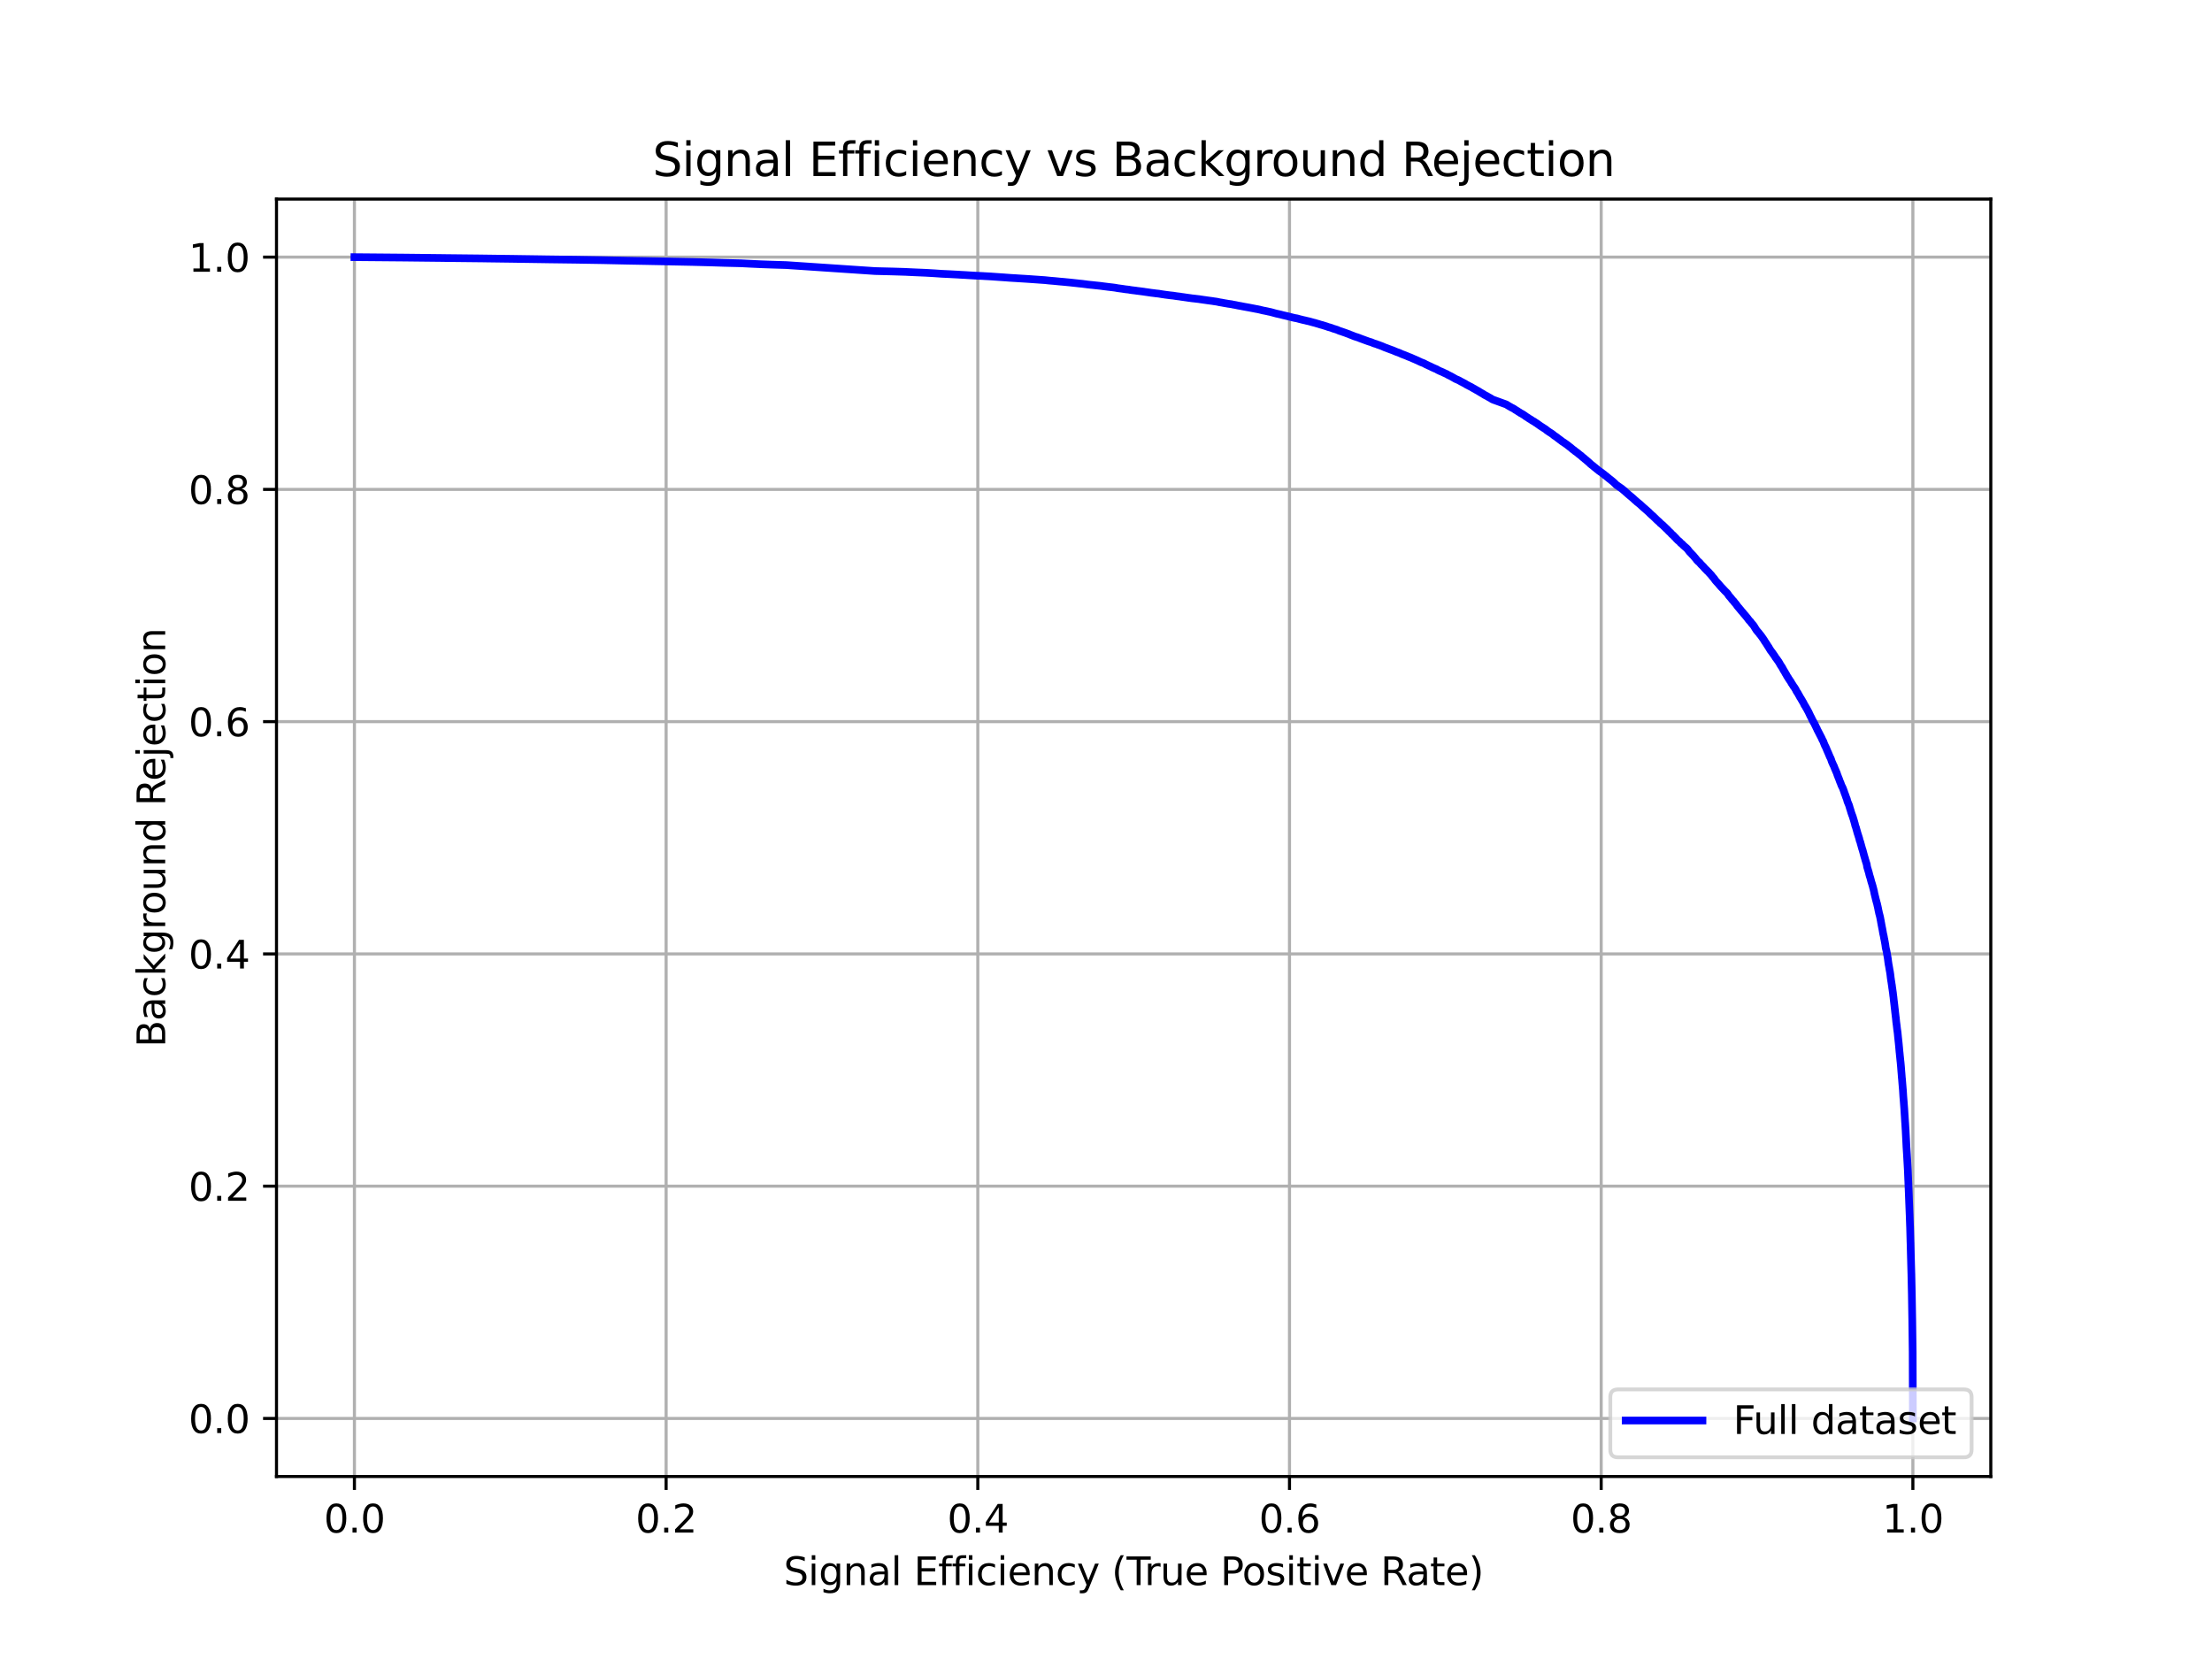 <?xml version="1.0" encoding="utf-8" standalone="no"?>
<!DOCTYPE svg PUBLIC "-//W3C//DTD SVG 1.1//EN"
  "http://www.w3.org/Graphics/SVG/1.1/DTD/svg11.dtd">
<svg xmlns:xlink="http://www.w3.org/1999/xlink" width="576pt" height="432pt" viewBox="0 0 576 432" xmlns="http://www.w3.org/2000/svg" version="1.1">
 <defs>
  <style type="text/css">*{stroke-linejoin: round; stroke-linecap: butt}</style>
 </defs>
 <g id="figure_1">
  <g id="patch_1">
   <path d="M 0 432 
L 576 432 
L 576 0 
L 0 0 
z
" style="fill: #ffffff"/>
  </g>
  <g id="axes_1">
   <g id="patch_2">
    <path d="M 72 384.48 
L 518.4 384.48 
L 518.4 51.84 
L 72 51.84 
z
" style="fill: #ffffff"/>
   </g>
   <g id="matplotlib.axis_1">
    <g id="xtick_1">
     <g id="line2d_1">
      <path d="M 92.291 384.48 
L 92.291 51.84 
" clip-path="url(#p69e9d2a983)" style="fill: none; stroke: #b0b0b0; stroke-width: 0.8; stroke-linecap: square"/>
     </g>
     <g id="line2d_2">
      <defs>
       <path id="mba3d7a920f" d="M 0 0 
L 0 3.5 
" style="stroke: #000000; stroke-width: 0.8"/>
      </defs>
      <g>
       <use xlink:href="#mba3d7a920f" x="92.291" y="384.48" style="stroke: #000000; stroke-width: 0.8"/>
      </g>
     </g>
     <g id="text_1">
      <!-- 0.0 -->
      <g transform="translate(84.339 399.078) scale(0.1 -0.1)">
       <defs>
        <path id="DejaVuSans-30" d="M 2034 4250 
Q 1547 4250 1301 3770 
Q 1056 3291 1056 2328 
Q 1056 1369 1301 889 
Q 1547 409 2034 409 
Q 2525 409 2770 889 
Q 3016 1369 3016 2328 
Q 3016 3291 2770 3770 
Q 2525 4250 2034 4250 
z
M 2034 4750 
Q 2819 4750 3233 4129 
Q 3647 3509 3647 2328 
Q 3647 1150 3233 529 
Q 2819 -91 2034 -91 
Q 1250 -91 836 529 
Q 422 1150 422 2328 
Q 422 3509 836 4129 
Q 1250 4750 2034 4750 
z
" transform="scale(0.016)"/>
        <path id="DejaVuSans-2e" d="M 684 794 
L 1344 794 
L 1344 0 
L 684 0 
L 684 794 
z
" transform="scale(0.016)"/>
       </defs>
       <use xlink:href="#DejaVuSans-30"/>
       <use xlink:href="#DejaVuSans-2e" x="63.623"/>
       <use xlink:href="#DejaVuSans-30" x="95.41"/>
      </g>
     </g>
    </g>
    <g id="xtick_2">
     <g id="line2d_3">
      <path d="M 173.455 384.48 
L 173.455 51.84 
" clip-path="url(#p69e9d2a983)" style="fill: none; stroke: #b0b0b0; stroke-width: 0.8; stroke-linecap: square"/>
     </g>
     <g id="line2d_4">
      <g>
       <use xlink:href="#mba3d7a920f" x="173.455" y="384.48" style="stroke: #000000; stroke-width: 0.8"/>
      </g>
     </g>
     <g id="text_2">
      <!-- 0.2 -->
      <g transform="translate(165.503 399.078) scale(0.1 -0.1)">
       <defs>
        <path id="DejaVuSans-32" d="M 1228 531 
L 3431 531 
L 3431 0 
L 469 0 
L 469 531 
Q 828 903 1448 1529 
Q 2069 2156 2228 2338 
Q 2531 2678 2651 2914 
Q 2772 3150 2772 3378 
Q 2772 3750 2511 3984 
Q 2250 4219 1831 4219 
Q 1534 4219 1204 4116 
Q 875 4013 500 3803 
L 500 4441 
Q 881 4594 1212 4672 
Q 1544 4750 1819 4750 
Q 2544 4750 2975 4387 
Q 3406 4025 3406 3419 
Q 3406 3131 3298 2873 
Q 3191 2616 2906 2266 
Q 2828 2175 2409 1742 
Q 1991 1309 1228 531 
z
" transform="scale(0.016)"/>
       </defs>
       <use xlink:href="#DejaVuSans-30"/>
       <use xlink:href="#DejaVuSans-2e" x="63.623"/>
       <use xlink:href="#DejaVuSans-32" x="95.41"/>
      </g>
     </g>
    </g>
    <g id="xtick_3">
     <g id="line2d_5">
      <path d="M 254.618 384.48 
L 254.618 51.84 
" clip-path="url(#p69e9d2a983)" style="fill: none; stroke: #b0b0b0; stroke-width: 0.8; stroke-linecap: square"/>
     </g>
     <g id="line2d_6">
      <g>
       <use xlink:href="#mba3d7a920f" x="254.618" y="384.48" style="stroke: #000000; stroke-width: 0.8"/>
      </g>
     </g>
     <g id="text_3">
      <!-- 0.4 -->
      <g transform="translate(246.667 399.078) scale(0.1 -0.1)">
       <defs>
        <path id="DejaVuSans-34" d="M 2419 4116 
L 825 1625 
L 2419 1625 
L 2419 4116 
z
M 2253 4666 
L 3047 4666 
L 3047 1625 
L 3713 1625 
L 3713 1100 
L 3047 1100 
L 3047 0 
L 2419 0 
L 2419 1100 
L 313 1100 
L 313 1709 
L 2253 4666 
z
" transform="scale(0.016)"/>
       </defs>
       <use xlink:href="#DejaVuSans-30"/>
       <use xlink:href="#DejaVuSans-2e" x="63.623"/>
       <use xlink:href="#DejaVuSans-34" x="95.41"/>
      </g>
     </g>
    </g>
    <g id="xtick_4">
     <g id="line2d_7">
      <path d="M 335.782 384.48 
L 335.782 51.84 
" clip-path="url(#p69e9d2a983)" style="fill: none; stroke: #b0b0b0; stroke-width: 0.8; stroke-linecap: square"/>
     </g>
     <g id="line2d_8">
      <g>
       <use xlink:href="#mba3d7a920f" x="335.782" y="384.48" style="stroke: #000000; stroke-width: 0.8"/>
      </g>
     </g>
     <g id="text_4">
      <!-- 0.6 -->
      <g transform="translate(327.83 399.078) scale(0.1 -0.1)">
       <defs>
        <path id="DejaVuSans-36" d="M 2113 2584 
Q 1688 2584 1439 2293 
Q 1191 2003 1191 1497 
Q 1191 994 1439 701 
Q 1688 409 2113 409 
Q 2538 409 2786 701 
Q 3034 994 3034 1497 
Q 3034 2003 2786 2293 
Q 2538 2584 2113 2584 
z
M 3366 4563 
L 3366 3988 
Q 3128 4100 2886 4159 
Q 2644 4219 2406 4219 
Q 1781 4219 1451 3797 
Q 1122 3375 1075 2522 
Q 1259 2794 1537 2939 
Q 1816 3084 2150 3084 
Q 2853 3084 3261 2657 
Q 3669 2231 3669 1497 
Q 3669 778 3244 343 
Q 2819 -91 2113 -91 
Q 1303 -91 875 529 
Q 447 1150 447 2328 
Q 447 3434 972 4092 
Q 1497 4750 2381 4750 
Q 2619 4750 2861 4703 
Q 3103 4656 3366 4563 
z
" transform="scale(0.016)"/>
       </defs>
       <use xlink:href="#DejaVuSans-30"/>
       <use xlink:href="#DejaVuSans-2e" x="63.623"/>
       <use xlink:href="#DejaVuSans-36" x="95.41"/>
      </g>
     </g>
    </g>
    <g id="xtick_5">
     <g id="line2d_9">
      <path d="M 416.945 384.48 
L 416.945 51.84 
" clip-path="url(#p69e9d2a983)" style="fill: none; stroke: #b0b0b0; stroke-width: 0.8; stroke-linecap: square"/>
     </g>
     <g id="line2d_10">
      <g>
       <use xlink:href="#mba3d7a920f" x="416.945" y="384.48" style="stroke: #000000; stroke-width: 0.8"/>
      </g>
     </g>
     <g id="text_5">
      <!-- 0.8 -->
      <g transform="translate(408.994 399.078) scale(0.1 -0.1)">
       <defs>
        <path id="DejaVuSans-38" d="M 2034 2216 
Q 1584 2216 1326 1975 
Q 1069 1734 1069 1313 
Q 1069 891 1326 650 
Q 1584 409 2034 409 
Q 2484 409 2743 651 
Q 3003 894 3003 1313 
Q 3003 1734 2745 1975 
Q 2488 2216 2034 2216 
z
M 1403 2484 
Q 997 2584 770 2862 
Q 544 3141 544 3541 
Q 544 4100 942 4425 
Q 1341 4750 2034 4750 
Q 2731 4750 3128 4425 
Q 3525 4100 3525 3541 
Q 3525 3141 3298 2862 
Q 3072 2584 2669 2484 
Q 3125 2378 3379 2068 
Q 3634 1759 3634 1313 
Q 3634 634 3220 271 
Q 2806 -91 2034 -91 
Q 1263 -91 848 271 
Q 434 634 434 1313 
Q 434 1759 690 2068 
Q 947 2378 1403 2484 
z
M 1172 3481 
Q 1172 3119 1398 2916 
Q 1625 2713 2034 2713 
Q 2441 2713 2670 2916 
Q 2900 3119 2900 3481 
Q 2900 3844 2670 4047 
Q 2441 4250 2034 4250 
Q 1625 4250 1398 4047 
Q 1172 3844 1172 3481 
z
" transform="scale(0.016)"/>
       </defs>
       <use xlink:href="#DejaVuSans-30"/>
       <use xlink:href="#DejaVuSans-2e" x="63.623"/>
       <use xlink:href="#DejaVuSans-38" x="95.41"/>
      </g>
     </g>
    </g>
    <g id="xtick_6">
     <g id="line2d_11">
      <path d="M 498.109 384.48 
L 498.109 51.84 
" clip-path="url(#p69e9d2a983)" style="fill: none; stroke: #b0b0b0; stroke-width: 0.8; stroke-linecap: square"/>
     </g>
     <g id="line2d_12">
      <g>
       <use xlink:href="#mba3d7a920f" x="498.109" y="384.48" style="stroke: #000000; stroke-width: 0.8"/>
      </g>
     </g>
     <g id="text_6">
      <!-- 1.0 -->
      <g transform="translate(490.158 399.078) scale(0.1 -0.1)">
       <defs>
        <path id="DejaVuSans-31" d="M 794 531 
L 1825 531 
L 1825 4091 
L 703 3866 
L 703 4441 
L 1819 4666 
L 2450 4666 
L 2450 531 
L 3481 531 
L 3481 0 
L 794 0 
L 794 531 
z
" transform="scale(0.016)"/>
       </defs>
       <use xlink:href="#DejaVuSans-31"/>
       <use xlink:href="#DejaVuSans-2e" x="63.623"/>
       <use xlink:href="#DejaVuSans-30" x="95.41"/>
      </g>
     </g>
    </g>
    <g id="text_7">
     <!-- Signal Efficiency (True Positive Rate) -->
     <g transform="translate(204.07 412.757) scale(0.1 -0.1)">
      <defs>
       <path id="DejaVuSans-53" d="M 3425 4513 
L 3425 3897 
Q 3066 4069 2747 4153 
Q 2428 4238 2131 4238 
Q 1616 4238 1336 4038 
Q 1056 3838 1056 3469 
Q 1056 3159 1242 3001 
Q 1428 2844 1947 2747 
L 2328 2669 
Q 3034 2534 3370 2195 
Q 3706 1856 3706 1288 
Q 3706 609 3251 259 
Q 2797 -91 1919 -91 
Q 1588 -91 1214 -16 
Q 841 59 441 206 
L 441 856 
Q 825 641 1194 531 
Q 1563 422 1919 422 
Q 2459 422 2753 634 
Q 3047 847 3047 1241 
Q 3047 1584 2836 1778 
Q 2625 1972 2144 2069 
L 1759 2144 
Q 1053 2284 737 2584 
Q 422 2884 422 3419 
Q 422 4038 858 4394 
Q 1294 4750 2059 4750 
Q 2388 4750 2728 4690 
Q 3069 4631 3425 4513 
z
" transform="scale(0.016)"/>
       <path id="DejaVuSans-69" d="M 603 3500 
L 1178 3500 
L 1178 0 
L 603 0 
L 603 3500 
z
M 603 4863 
L 1178 4863 
L 1178 4134 
L 603 4134 
L 603 4863 
z
" transform="scale(0.016)"/>
       <path id="DejaVuSans-67" d="M 2906 1791 
Q 2906 2416 2648 2759 
Q 2391 3103 1925 3103 
Q 1463 3103 1205 2759 
Q 947 2416 947 1791 
Q 947 1169 1205 825 
Q 1463 481 1925 481 
Q 2391 481 2648 825 
Q 2906 1169 2906 1791 
z
M 3481 434 
Q 3481 -459 3084 -895 
Q 2688 -1331 1869 -1331 
Q 1566 -1331 1297 -1286 
Q 1028 -1241 775 -1147 
L 775 -588 
Q 1028 -725 1275 -790 
Q 1522 -856 1778 -856 
Q 2344 -856 2625 -561 
Q 2906 -266 2906 331 
L 2906 616 
Q 2728 306 2450 153 
Q 2172 0 1784 0 
Q 1141 0 747 490 
Q 353 981 353 1791 
Q 353 2603 747 3093 
Q 1141 3584 1784 3584 
Q 2172 3584 2450 3431 
Q 2728 3278 2906 2969 
L 2906 3500 
L 3481 3500 
L 3481 434 
z
" transform="scale(0.016)"/>
       <path id="DejaVuSans-6e" d="M 3513 2113 
L 3513 0 
L 2938 0 
L 2938 2094 
Q 2938 2591 2744 2837 
Q 2550 3084 2163 3084 
Q 1697 3084 1428 2787 
Q 1159 2491 1159 1978 
L 1159 0 
L 581 0 
L 581 3500 
L 1159 3500 
L 1159 2956 
Q 1366 3272 1645 3428 
Q 1925 3584 2291 3584 
Q 2894 3584 3203 3211 
Q 3513 2838 3513 2113 
z
" transform="scale(0.016)"/>
       <path id="DejaVuSans-61" d="M 2194 1759 
Q 1497 1759 1228 1600 
Q 959 1441 959 1056 
Q 959 750 1161 570 
Q 1363 391 1709 391 
Q 2188 391 2477 730 
Q 2766 1069 2766 1631 
L 2766 1759 
L 2194 1759 
z
M 3341 1997 
L 3341 0 
L 2766 0 
L 2766 531 
Q 2569 213 2275 61 
Q 1981 -91 1556 -91 
Q 1019 -91 701 211 
Q 384 513 384 1019 
Q 384 1609 779 1909 
Q 1175 2209 1959 2209 
L 2766 2209 
L 2766 2266 
Q 2766 2663 2505 2880 
Q 2244 3097 1772 3097 
Q 1472 3097 1187 3025 
Q 903 2953 641 2809 
L 641 3341 
Q 956 3463 1253 3523 
Q 1550 3584 1831 3584 
Q 2591 3584 2966 3190 
Q 3341 2797 3341 1997 
z
" transform="scale(0.016)"/>
       <path id="DejaVuSans-6c" d="M 603 4863 
L 1178 4863 
L 1178 0 
L 603 0 
L 603 4863 
z
" transform="scale(0.016)"/>
       <path id="DejaVuSans-20" transform="scale(0.016)"/>
       <path id="DejaVuSans-45" d="M 628 4666 
L 3578 4666 
L 3578 4134 
L 1259 4134 
L 1259 2753 
L 3481 2753 
L 3481 2222 
L 1259 2222 
L 1259 531 
L 3634 531 
L 3634 0 
L 628 0 
L 628 4666 
z
" transform="scale(0.016)"/>
       <path id="DejaVuSans-66" d="M 2375 4863 
L 2375 4384 
L 1825 4384 
Q 1516 4384 1395 4259 
Q 1275 4134 1275 3809 
L 1275 3500 
L 2222 3500 
L 2222 3053 
L 1275 3053 
L 1275 0 
L 697 0 
L 697 3053 
L 147 3053 
L 147 3500 
L 697 3500 
L 697 3744 
Q 697 4328 969 4595 
Q 1241 4863 1831 4863 
L 2375 4863 
z
" transform="scale(0.016)"/>
       <path id="DejaVuSans-63" d="M 3122 3366 
L 3122 2828 
Q 2878 2963 2633 3030 
Q 2388 3097 2138 3097 
Q 1578 3097 1268 2742 
Q 959 2388 959 1747 
Q 959 1106 1268 751 
Q 1578 397 2138 397 
Q 2388 397 2633 464 
Q 2878 531 3122 666 
L 3122 134 
Q 2881 22 2623 -34 
Q 2366 -91 2075 -91 
Q 1284 -91 818 406 
Q 353 903 353 1747 
Q 353 2603 823 3093 
Q 1294 3584 2113 3584 
Q 2378 3584 2631 3529 
Q 2884 3475 3122 3366 
z
" transform="scale(0.016)"/>
       <path id="DejaVuSans-65" d="M 3597 1894 
L 3597 1613 
L 953 1613 
Q 991 1019 1311 708 
Q 1631 397 2203 397 
Q 2534 397 2845 478 
Q 3156 559 3463 722 
L 3463 178 
Q 3153 47 2828 -22 
Q 2503 -91 2169 -91 
Q 1331 -91 842 396 
Q 353 884 353 1716 
Q 353 2575 817 3079 
Q 1281 3584 2069 3584 
Q 2775 3584 3186 3129 
Q 3597 2675 3597 1894 
z
M 3022 2063 
Q 3016 2534 2758 2815 
Q 2500 3097 2075 3097 
Q 1594 3097 1305 2825 
Q 1016 2553 972 2059 
L 3022 2063 
z
" transform="scale(0.016)"/>
       <path id="DejaVuSans-79" d="M 2059 -325 
Q 1816 -950 1584 -1140 
Q 1353 -1331 966 -1331 
L 506 -1331 
L 506 -850 
L 844 -850 
Q 1081 -850 1212 -737 
Q 1344 -625 1503 -206 
L 1606 56 
L 191 3500 
L 800 3500 
L 1894 763 
L 2988 3500 
L 3597 3500 
L 2059 -325 
z
" transform="scale(0.016)"/>
       <path id="DejaVuSans-28" d="M 1984 4856 
Q 1566 4138 1362 3434 
Q 1159 2731 1159 2009 
Q 1159 1288 1364 580 
Q 1569 -128 1984 -844 
L 1484 -844 
Q 1016 -109 783 600 
Q 550 1309 550 2009 
Q 550 2706 781 3412 
Q 1013 4119 1484 4856 
L 1984 4856 
z
" transform="scale(0.016)"/>
       <path id="DejaVuSans-54" d="M -19 4666 
L 3928 4666 
L 3928 4134 
L 2272 4134 
L 2272 0 
L 1638 0 
L 1638 4134 
L -19 4134 
L -19 4666 
z
" transform="scale(0.016)"/>
       <path id="DejaVuSans-72" d="M 2631 2963 
Q 2534 3019 2420 3045 
Q 2306 3072 2169 3072 
Q 1681 3072 1420 2755 
Q 1159 2438 1159 1844 
L 1159 0 
L 581 0 
L 581 3500 
L 1159 3500 
L 1159 2956 
Q 1341 3275 1631 3429 
Q 1922 3584 2338 3584 
Q 2397 3584 2469 3576 
Q 2541 3569 2628 3553 
L 2631 2963 
z
" transform="scale(0.016)"/>
       <path id="DejaVuSans-75" d="M 544 1381 
L 544 3500 
L 1119 3500 
L 1119 1403 
Q 1119 906 1312 657 
Q 1506 409 1894 409 
Q 2359 409 2629 706 
Q 2900 1003 2900 1516 
L 2900 3500 
L 3475 3500 
L 3475 0 
L 2900 0 
L 2900 538 
Q 2691 219 2414 64 
Q 2138 -91 1772 -91 
Q 1169 -91 856 284 
Q 544 659 544 1381 
z
M 1991 3584 
L 1991 3584 
z
" transform="scale(0.016)"/>
       <path id="DejaVuSans-50" d="M 1259 4147 
L 1259 2394 
L 2053 2394 
Q 2494 2394 2734 2622 
Q 2975 2850 2975 3272 
Q 2975 3691 2734 3919 
Q 2494 4147 2053 4147 
L 1259 4147 
z
M 628 4666 
L 2053 4666 
Q 2838 4666 3239 4311 
Q 3641 3956 3641 3272 
Q 3641 2581 3239 2228 
Q 2838 1875 2053 1875 
L 1259 1875 
L 1259 0 
L 628 0 
L 628 4666 
z
" transform="scale(0.016)"/>
       <path id="DejaVuSans-6f" d="M 1959 3097 
Q 1497 3097 1228 2736 
Q 959 2375 959 1747 
Q 959 1119 1226 758 
Q 1494 397 1959 397 
Q 2419 397 2687 759 
Q 2956 1122 2956 1747 
Q 2956 2369 2687 2733 
Q 2419 3097 1959 3097 
z
M 1959 3584 
Q 2709 3584 3137 3096 
Q 3566 2609 3566 1747 
Q 3566 888 3137 398 
Q 2709 -91 1959 -91 
Q 1206 -91 779 398 
Q 353 888 353 1747 
Q 353 2609 779 3096 
Q 1206 3584 1959 3584 
z
" transform="scale(0.016)"/>
       <path id="DejaVuSans-73" d="M 2834 3397 
L 2834 2853 
Q 2591 2978 2328 3040 
Q 2066 3103 1784 3103 
Q 1356 3103 1142 2972 
Q 928 2841 928 2578 
Q 928 2378 1081 2264 
Q 1234 2150 1697 2047 
L 1894 2003 
Q 2506 1872 2764 1633 
Q 3022 1394 3022 966 
Q 3022 478 2636 193 
Q 2250 -91 1575 -91 
Q 1294 -91 989 -36 
Q 684 19 347 128 
L 347 722 
Q 666 556 975 473 
Q 1284 391 1588 391 
Q 1994 391 2212 530 
Q 2431 669 2431 922 
Q 2431 1156 2273 1281 
Q 2116 1406 1581 1522 
L 1381 1569 
Q 847 1681 609 1914 
Q 372 2147 372 2553 
Q 372 3047 722 3315 
Q 1072 3584 1716 3584 
Q 2034 3584 2315 3537 
Q 2597 3491 2834 3397 
z
" transform="scale(0.016)"/>
       <path id="DejaVuSans-74" d="M 1172 4494 
L 1172 3500 
L 2356 3500 
L 2356 3053 
L 1172 3053 
L 1172 1153 
Q 1172 725 1289 603 
Q 1406 481 1766 481 
L 2356 481 
L 2356 0 
L 1766 0 
Q 1100 0 847 248 
Q 594 497 594 1153 
L 594 3053 
L 172 3053 
L 172 3500 
L 594 3500 
L 594 4494 
L 1172 4494 
z
" transform="scale(0.016)"/>
       <path id="DejaVuSans-76" d="M 191 3500 
L 800 3500 
L 1894 563 
L 2988 3500 
L 3597 3500 
L 2284 0 
L 1503 0 
L 191 3500 
z
" transform="scale(0.016)"/>
       <path id="DejaVuSans-52" d="M 2841 2188 
Q 3044 2119 3236 1894 
Q 3428 1669 3622 1275 
L 4263 0 
L 3584 0 
L 2988 1197 
Q 2756 1666 2539 1819 
Q 2322 1972 1947 1972 
L 1259 1972 
L 1259 0 
L 628 0 
L 628 4666 
L 2053 4666 
Q 2853 4666 3247 4331 
Q 3641 3997 3641 3322 
Q 3641 2881 3436 2590 
Q 3231 2300 2841 2188 
z
M 1259 4147 
L 1259 2491 
L 2053 2491 
Q 2509 2491 2742 2702 
Q 2975 2913 2975 3322 
Q 2975 3731 2742 3939 
Q 2509 4147 2053 4147 
L 1259 4147 
z
" transform="scale(0.016)"/>
       <path id="DejaVuSans-29" d="M 513 4856 
L 1013 4856 
Q 1481 4119 1714 3412 
Q 1947 2706 1947 2009 
Q 1947 1309 1714 600 
Q 1481 -109 1013 -844 
L 513 -844 
Q 928 -128 1133 580 
Q 1338 1288 1338 2009 
Q 1338 2731 1133 3434 
Q 928 4138 513 4856 
z
" transform="scale(0.016)"/>
      </defs>
      <use xlink:href="#DejaVuSans-53"/>
      <use xlink:href="#DejaVuSans-69" x="63.477"/>
      <use xlink:href="#DejaVuSans-67" x="91.26"/>
      <use xlink:href="#DejaVuSans-6e" x="154.736"/>
      <use xlink:href="#DejaVuSans-61" x="218.115"/>
      <use xlink:href="#DejaVuSans-6c" x="279.395"/>
      <use xlink:href="#DejaVuSans-20" x="307.178"/>
      <use xlink:href="#DejaVuSans-45" x="338.965"/>
      <use xlink:href="#DejaVuSans-66" x="402.148"/>
      <use xlink:href="#DejaVuSans-66" x="437.354"/>
      <use xlink:href="#DejaVuSans-69" x="472.559"/>
      <use xlink:href="#DejaVuSans-63" x="500.342"/>
      <use xlink:href="#DejaVuSans-69" x="555.322"/>
      <use xlink:href="#DejaVuSans-65" x="583.105"/>
      <use xlink:href="#DejaVuSans-6e" x="644.629"/>
      <use xlink:href="#DejaVuSans-63" x="708.008"/>
      <use xlink:href="#DejaVuSans-79" x="762.988"/>
      <use xlink:href="#DejaVuSans-20" x="822.168"/>
      <use xlink:href="#DejaVuSans-28" x="853.955"/>
      <use xlink:href="#DejaVuSans-54" x="892.969"/>
      <use xlink:href="#DejaVuSans-72" x="939.303"/>
      <use xlink:href="#DejaVuSans-75" x="980.416"/>
      <use xlink:href="#DejaVuSans-65" x="1043.795"/>
      <use xlink:href="#DejaVuSans-20" x="1105.318"/>
      <use xlink:href="#DejaVuSans-50" x="1137.105"/>
      <use xlink:href="#DejaVuSans-6f" x="1193.783"/>
      <use xlink:href="#DejaVuSans-73" x="1254.965"/>
      <use xlink:href="#DejaVuSans-69" x="1307.064"/>
      <use xlink:href="#DejaVuSans-74" x="1334.848"/>
      <use xlink:href="#DejaVuSans-69" x="1374.057"/>
      <use xlink:href="#DejaVuSans-76" x="1401.84"/>
      <use xlink:href="#DejaVuSans-65" x="1461.02"/>
      <use xlink:href="#DejaVuSans-20" x="1522.543"/>
      <use xlink:href="#DejaVuSans-52" x="1554.33"/>
      <use xlink:href="#DejaVuSans-61" x="1621.562"/>
      <use xlink:href="#DejaVuSans-74" x="1682.842"/>
      <use xlink:href="#DejaVuSans-65" x="1722.051"/>
      <use xlink:href="#DejaVuSans-29" x="1783.574"/>
     </g>
    </g>
   </g>
   <g id="matplotlib.axis_2">
    <g id="ytick_1">
     <g id="line2d_13">
      <path d="M 72 369.36 
L 518.4 369.36 
" clip-path="url(#p69e9d2a983)" style="fill: none; stroke: #b0b0b0; stroke-width: 0.8; stroke-linecap: square"/>
     </g>
     <g id="line2d_14">
      <defs>
       <path id="ma9800aa5fc" d="M 0 0 
L -3.5 0 
" style="stroke: #000000; stroke-width: 0.8"/>
      </defs>
      <g>
       <use xlink:href="#ma9800aa5fc" x="72" y="369.36" style="stroke: #000000; stroke-width: 0.8"/>
      </g>
     </g>
     <g id="text_8">
      <!-- 0.0 -->
      <g transform="translate(49.097 373.159) scale(0.1 -0.1)">
       <use xlink:href="#DejaVuSans-30"/>
       <use xlink:href="#DejaVuSans-2e" x="63.623"/>
       <use xlink:href="#DejaVuSans-30" x="95.41"/>
      </g>
     </g>
    </g>
    <g id="ytick_2">
     <g id="line2d_15">
      <path d="M 72 308.88 
L 518.4 308.88 
" clip-path="url(#p69e9d2a983)" style="fill: none; stroke: #b0b0b0; stroke-width: 0.8; stroke-linecap: square"/>
     </g>
     <g id="line2d_16">
      <g>
       <use xlink:href="#ma9800aa5fc" x="72" y="308.88" style="stroke: #000000; stroke-width: 0.8"/>
      </g>
     </g>
     <g id="text_9">
      <!-- 0.2 -->
      <g transform="translate(49.097 312.679) scale(0.1 -0.1)">
       <use xlink:href="#DejaVuSans-30"/>
       <use xlink:href="#DejaVuSans-2e" x="63.623"/>
       <use xlink:href="#DejaVuSans-32" x="95.41"/>
      </g>
     </g>
    </g>
    <g id="ytick_3">
     <g id="line2d_17">
      <path d="M 72 248.4 
L 518.4 248.4 
" clip-path="url(#p69e9d2a983)" style="fill: none; stroke: #b0b0b0; stroke-width: 0.8; stroke-linecap: square"/>
     </g>
     <g id="line2d_18">
      <g>
       <use xlink:href="#ma9800aa5fc" x="72" y="248.4" style="stroke: #000000; stroke-width: 0.8"/>
      </g>
     </g>
     <g id="text_10">
      <!-- 0.4 -->
      <g transform="translate(49.097 252.199) scale(0.1 -0.1)">
       <use xlink:href="#DejaVuSans-30"/>
       <use xlink:href="#DejaVuSans-2e" x="63.623"/>
       <use xlink:href="#DejaVuSans-34" x="95.41"/>
      </g>
     </g>
    </g>
    <g id="ytick_4">
     <g id="line2d_19">
      <path d="M 72 187.92 
L 518.4 187.92 
" clip-path="url(#p69e9d2a983)" style="fill: none; stroke: #b0b0b0; stroke-width: 0.8; stroke-linecap: square"/>
     </g>
     <g id="line2d_20">
      <g>
       <use xlink:href="#ma9800aa5fc" x="72" y="187.92" style="stroke: #000000; stroke-width: 0.8"/>
      </g>
     </g>
     <g id="text_11">
      <!-- 0.6 -->
      <g transform="translate(49.097 191.719) scale(0.1 -0.1)">
       <use xlink:href="#DejaVuSans-30"/>
       <use xlink:href="#DejaVuSans-2e" x="63.623"/>
       <use xlink:href="#DejaVuSans-36" x="95.41"/>
      </g>
     </g>
    </g>
    <g id="ytick_5">
     <g id="line2d_21">
      <path d="M 72 127.44 
L 518.4 127.44 
" clip-path="url(#p69e9d2a983)" style="fill: none; stroke: #b0b0b0; stroke-width: 0.8; stroke-linecap: square"/>
     </g>
     <g id="line2d_22">
      <g>
       <use xlink:href="#ma9800aa5fc" x="72" y="127.44" style="stroke: #000000; stroke-width: 0.8"/>
      </g>
     </g>
     <g id="text_12">
      <!-- 0.8 -->
      <g transform="translate(49.097 131.239) scale(0.1 -0.1)">
       <use xlink:href="#DejaVuSans-30"/>
       <use xlink:href="#DejaVuSans-2e" x="63.623"/>
       <use xlink:href="#DejaVuSans-38" x="95.41"/>
      </g>
     </g>
    </g>
    <g id="ytick_6">
     <g id="line2d_23">
      <path d="M 72 66.96 
L 518.4 66.96 
" clip-path="url(#p69e9d2a983)" style="fill: none; stroke: #b0b0b0; stroke-width: 0.8; stroke-linecap: square"/>
     </g>
     <g id="line2d_24">
      <g>
       <use xlink:href="#ma9800aa5fc" x="72" y="66.96" style="stroke: #000000; stroke-width: 0.8"/>
      </g>
     </g>
     <g id="text_13">
      <!-- 1.0 -->
      <g transform="translate(49.097 70.759) scale(0.1 -0.1)">
       <use xlink:href="#DejaVuSans-31"/>
       <use xlink:href="#DejaVuSans-2e" x="63.623"/>
       <use xlink:href="#DejaVuSans-30" x="95.41"/>
      </g>
     </g>
    </g>
    <g id="text_14">
     <!-- Background Rejection -->
     <g transform="translate(43.017 272.694) rotate(-90) scale(0.1 -0.1)">
      <defs>
       <path id="DejaVuSans-42" d="M 1259 2228 
L 1259 519 
L 2272 519 
Q 2781 519 3026 730 
Q 3272 941 3272 1375 
Q 3272 1813 3026 2020 
Q 2781 2228 2272 2228 
L 1259 2228 
z
M 1259 4147 
L 1259 2741 
L 2194 2741 
Q 2656 2741 2882 2914 
Q 3109 3088 3109 3444 
Q 3109 3797 2882 3972 
Q 2656 4147 2194 4147 
L 1259 4147 
z
M 628 4666 
L 2241 4666 
Q 2963 4666 3353 4366 
Q 3744 4066 3744 3513 
Q 3744 3084 3544 2831 
Q 3344 2578 2956 2516 
Q 3422 2416 3680 2098 
Q 3938 1781 3938 1306 
Q 3938 681 3513 340 
Q 3088 0 2303 0 
L 628 0 
L 628 4666 
z
" transform="scale(0.016)"/>
       <path id="DejaVuSans-6b" d="M 581 4863 
L 1159 4863 
L 1159 1991 
L 2875 3500 
L 3609 3500 
L 1753 1863 
L 3688 0 
L 2938 0 
L 1159 1709 
L 1159 0 
L 581 0 
L 581 4863 
z
" transform="scale(0.016)"/>
       <path id="DejaVuSans-64" d="M 2906 2969 
L 2906 4863 
L 3481 4863 
L 3481 0 
L 2906 0 
L 2906 525 
Q 2725 213 2448 61 
Q 2172 -91 1784 -91 
Q 1150 -91 751 415 
Q 353 922 353 1747 
Q 353 2572 751 3078 
Q 1150 3584 1784 3584 
Q 2172 3584 2448 3432 
Q 2725 3281 2906 2969 
z
M 947 1747 
Q 947 1113 1208 752 
Q 1469 391 1925 391 
Q 2381 391 2643 752 
Q 2906 1113 2906 1747 
Q 2906 2381 2643 2742 
Q 2381 3103 1925 3103 
Q 1469 3103 1208 2742 
Q 947 2381 947 1747 
z
" transform="scale(0.016)"/>
       <path id="DejaVuSans-6a" d="M 603 3500 
L 1178 3500 
L 1178 -63 
Q 1178 -731 923 -1031 
Q 669 -1331 103 -1331 
L -116 -1331 
L -116 -844 
L 38 -844 
Q 366 -844 484 -692 
Q 603 -541 603 -63 
L 603 3500 
z
M 603 4863 
L 1178 4863 
L 1178 4134 
L 603 4134 
L 603 4863 
z
" transform="scale(0.016)"/>
      </defs>
      <use xlink:href="#DejaVuSans-42"/>
      <use xlink:href="#DejaVuSans-61" x="68.604"/>
      <use xlink:href="#DejaVuSans-63" x="129.883"/>
      <use xlink:href="#DejaVuSans-6b" x="184.863"/>
      <use xlink:href="#DejaVuSans-67" x="242.773"/>
      <use xlink:href="#DejaVuSans-72" x="306.25"/>
      <use xlink:href="#DejaVuSans-6f" x="345.113"/>
      <use xlink:href="#DejaVuSans-75" x="406.295"/>
      <use xlink:href="#DejaVuSans-6e" x="469.674"/>
      <use xlink:href="#DejaVuSans-64" x="533.053"/>
      <use xlink:href="#DejaVuSans-20" x="596.529"/>
      <use xlink:href="#DejaVuSans-52" x="628.316"/>
      <use xlink:href="#DejaVuSans-65" x="693.299"/>
      <use xlink:href="#DejaVuSans-6a" x="754.822"/>
      <use xlink:href="#DejaVuSans-65" x="782.605"/>
      <use xlink:href="#DejaVuSans-63" x="844.129"/>
      <use xlink:href="#DejaVuSans-74" x="899.109"/>
      <use xlink:href="#DejaVuSans-69" x="938.318"/>
      <use xlink:href="#DejaVuSans-6f" x="966.102"/>
      <use xlink:href="#DejaVuSans-6e" x="1027.283"/>
     </g>
    </g>
   </g>
   <g id="line2d_25">
    <path d="M 92.291 66.96 
L 105.16 67.071 
L 105.16 67.072 
L 105.265 67.072 
L 115.393 67.183 
L 115.502 67.188 
L 125.756 67.298 
L 125.834 67.303 
L 125.866 67.303 
L 134.24 67.414 
L 134.257 67.417 
L 134.319 67.417 
L 141.924 67.528 
L 142.001 67.532 
L 142.033 67.532 
L 150.547 67.643 
L 150.57 67.646 
L 150.583 67.646 
L 157.434 67.757 
L 157.492 67.763 
L 157.541 67.763 
L 162.735 67.874 
L 162.803 67.877 
L 168.882 67.988 
L 168.958 67.991 
L 168.983 67.991 
L 174.774 68.102 
L 174.871 68.108 
L 180.411 68.219 
L 180.499 68.223 
L 184.893 68.334 
L 184.998 68.337 
L 188.462 68.448 
L 188.473 68.451 
L 188.524 68.451 
L 193.063 68.562 
L 193.097 68.567 
L 193.159 68.567 
L 195.265 68.677 
L 195.358 68.682 
L 195.375 68.682 
L 197.803 68.793 
L 197.91 68.802 
L 197.912 68.802 
L 201.043 68.913 
L 201.05 68.916 
L 201.144 68.916 
L 204.784 69.027 
L 204.879 69.035 
L 204.887 69.035 
L 227.856 70.58 
L 232.345 70.691 
L 232.345 70.693 
L 232.452 70.693 
L 235.974 70.803 
L 236.159 70.818 
L 238.531 70.927 
L 238.55 70.932 
L 238.641 70.932 
L 241.239 71.042 
L 241.32 71.05 
L 243.28 71.161 
L 243.385 71.169 
L 244.986 71.28 
L 245.089 71.291 
L 247.438 71.401 
L 247.541 71.409 
L 249.703 71.52 
L 249.756 71.531 
L 251.729 71.639 
L 251.8 71.648 
L 253.686 71.759 
L 253.777 71.767 
L 256.059 71.878 
L 256.147 71.887 
L 258.165 71.998 
L 258.25 72.008 
L 259.817 72.118 
L 259.927 72.126 
L 261.56 72.237 
L 261.622 72.243 
L 263.124 72.354 
L 263.124 72.355 
L 265.013 72.466 
L 265.054 72.474 
L 266.899 72.585 
L 266.985 72.59 
L 268.646 72.7 
L 268.745 72.711 
L 268.749 72.711 
L 270.348 72.822 
L 270.453 72.832 
L 272.082 72.942 
L 272.151 72.95 
L 273.208 73.061 
L 273.314 73.071 
L 274.62 73.181 
L 274.704 73.189 
L 275.821 73.3 
L 275.926 73.309 
L 277.203 73.42 
L 277.302 73.433 
L 278.46 73.544 
L 278.542 73.55 
L 279.549 73.661 
L 279.655 73.673 
L 280.697 73.784 
L 280.802 73.803 
L 281.947 73.914 
L 282.055 73.935 
L 282.953 74.044 
L 283.054 74.066 
L 284.045 74.177 
L 284.077 74.185 
L 284.154 74.185 
L 284.335 74.201 
L 285.342 74.312 
L 285.45 74.323 
L 286.514 74.433 
L 286.574 74.445 
L 286.617 74.445 
L 287.418 74.555 
L 287.487 74.562 
L 288.372 74.672 
L 288.482 74.69 
L 289.449 74.801 
L 289.558 74.81 
L 290.388 74.919 
L 290.489 74.937 
L 291.093 75.048 
L 291.191 75.059 
L 292.004 75.169 
L 292.092 75.177 
L 292.801 75.286 
L 292.801 75.288 
L 293.018 75.322 
L 294.028 75.432 
L 294.135 75.466 
L 294.872 75.577 
L 294.965 75.583 
L 295.863 75.694 
L 295.968 75.718 
L 296.89 75.828 
L 297 75.846 
L 297.866 75.957 
L 297.96 75.979 
L 298.751 76.09 
L 298.858 76.107 
L 299.63 76.218 
L 299.733 76.236 
L 300.674 76.346 
L 300.736 76.37 
L 300.769 76.37 
L 301.794 76.478 
L 301.88 76.5 
L 302.58 76.611 
L 302.687 76.625 
L 303.427 76.736 
L 303.534 76.752 
L 304.413 76.861 
L 304.507 76.88 
L 305.565 76.991 
L 305.666 77.01 
L 306.373 77.121 
L 306.456 77.13 
L 307.361 77.239 
L 307.458 77.27 
L 308.296 77.381 
L 308.392 77.398 
L 309.173 77.509 
L 309.254 77.525 
L 310.096 77.635 
L 310.189 77.658 
L 311.212 77.769 
L 311.308 77.786 
L 312.293 77.897 
L 312.374 77.916 
L 313.133 78.027 
L 313.236 78.044 
L 314.052 78.155 
L 314.162 78.174 
L 314.953 78.285 
L 315.041 78.294 
L 315.849 78.402 
L 315.92 78.429 
L 315.958 78.429 
L 316.775 78.54 
L 316.872 78.561 
L 317.402 78.67 
L 317.508 78.702 
L 318.232 78.812 
L 318.341 78.84 
L 318.934 78.95 
L 319.044 78.965 
L 319.669 79.074 
L 319.775 79.096 
L 320.587 79.207 
L 320.694 79.221 
L 321.178 79.332 
L 321.285 79.346 
L 321.913 79.457 
L 322.018 79.489 
L 322.536 79.595 
L 322.63 79.608 
L 323.262 79.718 
L 323.361 79.744 
L 323.943 79.855 
L 324.053 79.875 
L 324.667 79.986 
L 324.762 80.004 
L 325.372 80.113 
L 325.482 80.137 
L 326.062 80.247 
L 326.172 80.268 
L 326.767 80.379 
L 326.87 80.409 
L 327.504 80.517 
L 327.613 80.547 
L 328.168 80.658 
L 328.269 80.696 
L 328.75 80.807 
L 328.827 80.834 
L 329.433 80.945 
L 329.539 80.969 
L 330.08 81.08 
L 330.186 81.113 
L 330.725 81.224 
L 330.834 81.242 
L 331.236 81.352 
L 331.339 81.379 
L 331.733 81.488 
L 331.84 81.522 
L 332.278 81.633 
L 332.375 81.665 
L 332.912 81.772 
L 333.005 81.801 
L 333.518 81.912 
L 333.619 81.945 
L 334.06 82.056 
L 334.163 82.086 
L 334.685 82.197 
L 334.79 82.228 
L 335.285 82.338 
L 335.388 82.374 
L 335.858 82.484 
L 335.959 82.513 
L 336.432 82.624 
L 336.542 82.662 
L 337.032 82.773 
L 337.141 82.802 
L 337.792 82.912 
L 337.902 82.954 
L 338.317 83.065 
L 338.426 83.1 
L 338.888 83.207 
L 338.987 83.239 
L 339.458 83.35 
L 339.565 83.371 
L 340.061 83.481 
L 340.171 83.52 
L 340.678 83.629 
L 340.788 83.655 
L 341.224 83.762 
L 341.331 83.804 
L 341.759 83.914 
L 341.868 83.951 
L 342.318 84.062 
L 342.423 84.086 
L 342.773 84.197 
L 342.883 84.235 
L 343.306 84.346 
L 343.409 84.383 
L 343.753 84.493 
L 343.863 84.532 
L 344.337 84.641 
L 344.447 84.692 
L 344.838 84.801 
L 344.939 84.844 
L 345.326 84.955 
L 345.435 84.992 
L 345.741 85.102 
L 345.85 85.152 
L 346.284 85.261 
L 346.392 85.293 
L 346.735 85.404 
L 346.839 85.444 
L 347.129 85.555 
L 347.232 85.596 
L 347.616 85.707 
L 347.72 85.741 
L 348.083 85.851 
L 348.192 85.898 
L 348.457 86.007 
L 348.564 86.058 
L 348.839 86.169 
L 348.947 86.201 
L 349.297 86.311 
L 349.404 86.348 
L 349.72 86.459 
L 349.828 86.497 
L 350.146 86.606 
L 350.247 86.642 
L 350.556 86.752 
L 350.661 86.8 
L 350.975 86.91 
L 351.085 86.95 
L 351.405 87.06 
L 351.51 87.132 
L 351.83 87.243 
L 351.929 87.282 
L 352.232 87.391 
L 352.331 87.448 
L 352.617 87.556 
L 352.726 87.601 
L 353.062 87.711 
L 353.169 87.74 
L 353.511 87.851 
L 353.603 87.889 
L 353.947 87.998 
L 354.05 88.064 
L 354.379 88.175 
L 354.486 88.223 
L 354.8 88.333 
L 354.899 88.372 
L 355.21 88.482 
L 355.316 88.527 
L 355.627 88.638 
L 355.737 88.681 
L 356.059 88.792 
L 356.169 88.843 
L 356.525 88.954 
L 356.635 88.994 
L 357.037 89.105 
L 357.142 89.145 
L 357.391 89.255 
L 357.501 89.3 
L 357.776 89.411 
L 357.877 89.449 
L 358.266 89.56 
L 358.367 89.592 
L 358.659 89.703 
L 358.762 89.757 
L 359.149 89.866 
L 359.259 89.922 
L 359.555 90.033 
L 359.65 90.057 
L 359.914 90.168 
L 360.024 90.216 
L 360.288 90.326 
L 360.387 90.374 
L 360.649 90.482 
L 360.756 90.528 
L 361.104 90.639 
L 361.214 90.692 
L 361.496 90.803 
L 361.586 90.831 
L 361.876 90.942 
L 361.97 90.973 
L 362.254 91.082 
L 362.342 91.115 
L 362.682 91.224 
L 362.787 91.282 
L 363.073 91.393 
L 363.172 91.441 
L 363.44 91.55 
L 363.55 91.595 
L 363.801 91.704 
L 363.906 91.72 
L 364.19 91.827 
L 364.298 91.869 
L 364.562 91.979 
L 364.671 92.028 
L 364.897 92.138 
L 365 92.186 
L 365.303 92.295 
L 365.406 92.339 
L 365.703 92.449 
L 365.812 92.486 
L 366.066 92.597 
L 366.169 92.635 
L 366.453 92.746 
L 366.56 92.807 
L 366.848 92.917 
L 366.953 92.967 
L 367.284 93.073 
L 367.394 93.121 
L 367.607 93.232 
L 367.71 93.265 
L 367.948 93.374 
L 368.051 93.423 
L 368.309 93.532 
L 368.419 93.576 
L 368.685 93.686 
L 368.795 93.758 
L 369.107 93.868 
L 369.216 93.928 
L 369.435 94.038 
L 369.526 94.085 
L 369.792 94.195 
L 369.884 94.252 
L 370.14 94.361 
L 370.248 94.396 
L 370.535 94.506 
L 370.632 94.547 
L 370.899 94.657 
L 371.008 94.721 
L 371.199 94.832 
L 371.307 94.899 
L 371.573 95.01 
L 371.683 95.05 
L 371.881 95.161 
L 371.988 95.214 
L 372.242 95.323 
L 372.351 95.367 
L 372.588 95.478 
L 372.697 95.541 
L 372.925 95.651 
L 373.028 95.703 
L 373.273 95.808 
L 373.374 95.857 
L 373.638 95.967 
L 373.744 96.023 
L 374.051 96.134 
L 374.16 96.196 
L 374.317 96.307 
L 374.412 96.357 
L 374.635 96.466 
L 374.745 96.514 
L 374.964 96.625 
L 375.065 96.673 
L 375.375 96.778 
L 375.484 96.847 
L 375.768 96.958 
L 375.867 97.019 
L 376.094 97.13 
L 376.204 97.175 
L 376.423 97.279 
L 376.533 97.322 
L 376.769 97.426 
L 376.87 97.498 
L 377.038 97.609 
L 377.147 97.656 
L 377.384 97.765 
L 377.493 97.83 
L 377.734 97.939 
L 377.839 97.995 
L 378.037 98.101 
L 378.146 98.185 
L 378.394 98.295 
L 378.501 98.374 
L 378.705 98.484 
L 378.813 98.553 
L 379.015 98.662 
L 379.122 98.722 
L 379.399 98.831 
L 379.507 98.876 
L 379.747 98.985 
L 379.857 99.039 
L 380.089 99.15 
L 380.199 99.233 
L 380.416 99.342 
L 380.512 99.411 
L 380.772 99.52 
L 380.882 99.586 
L 381.067 99.695 
L 381.176 99.751 
L 381.4 99.859 
L 381.507 99.924 
L 381.694 100.033 
L 381.799 100.115 
L 382.004 100.226 
L 382.111 100.277 
L 382.339 100.388 
L 382.448 100.455 
L 382.663 100.566 
L 382.766 100.619 
L 382.979 100.72 
L 382.979 100.729 
L 383.087 100.774 
L 383.267 100.885 
L 383.366 100.952 
L 383.579 101.063 
L 383.688 101.138 
L 383.92 101.249 
L 384.023 101.313 
L 384.208 101.422 
L 384.316 101.496 
L 384.543 101.606 
L 384.653 101.674 
L 384.838 101.784 
L 384.947 101.832 
L 385.119 101.941 
L 385.222 102.012 
L 385.409 102.123 
L 385.519 102.193 
L 385.712 102.299 
L 385.822 102.376 
L 386.026 102.483 
L 386.136 102.548 
L 386.305 102.653 
L 386.415 102.737 
L 386.604 102.847 
L 386.712 102.903 
L 386.909 103.014 
L 387.017 103.059 
L 387.238 103.17 
L 387.348 103.25 
L 387.537 103.356 
L 387.642 103.42 
L 387.846 103.529 
L 387.956 103.585 
L 388.153 103.694 
L 388.259 103.768 
L 388.441 103.874 
L 388.544 103.954 
L 388.796 104.064 
L 388.86 104.095 
L 388.862 104.095 
L 392.195 105.301 
L 392.303 105.357 
L 392.485 105.467 
L 392.591 105.539 
L 392.771 105.65 
L 392.874 105.709 
L 393.053 105.82 
L 393.16 105.873 
L 393.353 105.982 
L 393.463 106.045 
L 393.644 106.155 
L 393.753 106.2 
L 393.981 106.309 
L 394.082 106.367 
L 394.25 106.473 
L 394.359 106.543 
L 394.514 106.654 
L 394.623 106.729 
L 394.828 106.84 
L 394.937 106.922 
L 395.148 107.032 
L 395.255 107.124 
L 395.425 107.233 
L 395.534 107.292 
L 395.726 107.403 
L 395.835 107.502 
L 396.029 107.613 
L 396.136 107.669 
L 396.381 107.779 
L 396.491 107.876 
L 396.693 107.98 
L 396.802 108.065 
L 396.974 108.175 
L 397.082 108.243 
L 397.213 108.353 
L 397.322 108.442 
L 397.509 108.552 
L 397.619 108.62 
L 397.795 108.73 
L 397.905 108.806 
L 398.068 108.916 
L 398.175 109.001 
L 398.377 109.112 
L 398.487 109.181 
L 398.685 109.29 
L 398.794 109.378 
L 398.96 109.489 
L 399.063 109.558 
L 399.263 109.667 
L 399.372 109.718 
L 399.546 109.827 
L 399.656 109.909 
L 399.811 110.018 
L 399.914 110.088 
L 400.109 110.199 
L 400.219 110.269 
L 400.363 110.379 
L 400.472 110.464 
L 400.631 110.568 
L 400.739 110.646 
L 400.891 110.757 
L 401.001 110.842 
L 402.28 111.664 
L 402.439 111.772 
L 402.546 111.838 
L 402.666 111.948 
L 402.776 112.052 
L 402.92 112.163 
L 403.021 112.211 
L 403.158 112.317 
L 403.158 112.32 
L 403.268 112.396 
L 403.427 112.506 
L 403.537 112.572 
L 403.717 112.683 
L 403.827 112.76 
L 404.024 112.87 
L 404.127 112.963 
L 404.132 112.963 
L 404.297 113.074 
L 404.407 113.165 
L 404.544 113.276 
L 404.652 113.372 
L 404.781 113.48 
L 404.886 113.539 
L 405.062 113.649 
L 405.168 113.725 
L 405.327 113.834 
L 405.436 113.919 
L 405.58 114.029 
L 405.688 114.124 
L 405.834 114.233 
L 405.941 114.31 
L 406.1 114.421 
L 406.208 114.527 
L 406.412 114.637 
L 406.521 114.754 
L 406.689 114.865 
L 406.798 114.961 
L 406.962 115.07 
L 407.067 115.133 
L 407.254 115.243 
L 407.364 115.336 
L 407.535 115.447 
L 407.645 115.529 
L 407.8 115.634 
L 407.909 115.708 
L 408.068 115.819 
L 408.178 115.918 
L 408.331 116.029 
L 408.436 116.111 
L 408.569 116.221 
L 408.676 116.319 
L 408.853 116.428 
L 408.962 116.523 
L 409.113 116.633 
L 409.212 116.749 
L 409.358 116.853 
L 409.467 116.949 
L 409.603 117.055 
L 409.712 117.138 
L 409.888 117.249 
L 409.996 117.342 
L 410.116 117.451 
L 410.221 117.547 
L 410.393 117.656 
L 410.503 117.729 
L 410.643 117.839 
L 410.75 117.924 
L 410.9 118.033 
L 411.01 118.131 
L 411.124 118.242 
L 411.229 118.315 
L 411.384 118.426 
L 411.494 118.524 
L 411.657 118.633 
L 411.766 118.707 
L 411.857 118.817 
L 411.966 118.923 
L 412.117 119.034 
L 412.224 119.14 
L 412.385 119.249 
L 412.488 119.326 
L 412.592 119.433 
L 412.699 119.54 
L 412.86 119.649 
L 412.961 119.742 
L 412.968 119.742 
L 413.094 119.843 
L 413.202 119.957 
L 413.346 120.068 
L 413.455 120.162 
L 413.589 120.273 
L 413.698 120.385 
L 413.849 120.494 
L 413.958 120.602 
L 414.048 120.711 
L 414.152 120.81 
L 414.308 120.919 
L 414.418 121.032 
L 414.579 121.142 
L 414.687 121.229 
L 414.852 121.336 
L 414.96 121.458 
L 415.11 121.565 
L 415.217 121.686 
L 415.415 121.796 
L 415.523 121.904 
L 415.643 122.014 
L 415.752 122.103 
L 415.894 122.213 
L 416.002 122.297 
L 416.159 122.407 
L 416.268 122.524 
L 416.414 122.629 
L 416.524 122.702 
L 416.676 122.813 
L 416.786 122.887 
L 416.962 122.997 
L 417.07 123.082 
L 417.203 123.193 
L 417.31 123.276 
L 417.459 123.387 
L 417.568 123.465 
L 417.734 123.576 
L 417.837 123.714 
L 418.028 123.825 
L 418.138 123.916 
L 418.307 124.027 
L 418.417 124.157 
L 418.58 124.267 
L 418.688 124.363 
L 418.819 124.474 
L 418.928 124.561 
L 419.047 124.67 
L 419.15 124.721 
L 419.266 124.828 
L 419.369 124.904 
L 419.509 125.014 
L 419.61 125.103 
L 419.745 125.207 
L 419.854 125.295 
L 419.983 125.406 
L 420.089 125.486 
L 420.185 125.59 
L 420.293 125.689 
L 420.43 125.795 
L 420.54 125.927 
L 420.66 126.037 
L 420.768 126.156 
L 420.91 126.265 
L 421.017 126.372 
L 421.23 126.481 
L 421.339 126.591 
L 421.526 126.701 
L 421.636 126.78 
L 421.788 126.884 
L 421.898 126.966 
L 422.059 127.075 
L 422.167 127.153 
L 422.328 127.261 
L 422.437 127.367 
L 422.594 127.474 
L 422.704 127.589 
L 422.839 127.7 
L 422.947 127.771 
L 423.076 127.876 
L 423.185 127.998 
L 423.303 128.109 
L 423.406 128.191 
L 423.538 128.301 
L 423.647 128.404 
L 423.776 128.515 
L 423.886 128.622 
L 424.021 128.721 
L 424.021 128.725 
L 424.131 128.832 
L 424.264 128.936 
L 424.371 129.039 
L 424.511 129.15 
L 424.62 129.254 
L 424.792 129.35 
L 424.893 129.477 
L 424.902 129.477 
L 425.044 129.586 
L 425.151 129.693 
L 425.295 129.802 
L 425.405 129.911 
L 425.519 130.022 
L 425.626 130.121 
L 425.744 130.232 
L 425.854 130.326 
L 426 130.437 
L 426.105 130.54 
L 426.213 130.642 
L 426.32 130.747 
L 426.486 130.857 
L 426.595 130.957 
L 426.735 131.067 
L 426.844 131.149 
L 426.995 131.26 
L 427.098 131.372 
L 427.233 131.476 
L 427.343 131.6 
L 427.487 131.71 
L 427.592 131.842 
L 427.743 131.952 
L 427.85 132.06 
L 427.983 132.17 
L 428.091 132.284 
L 428.256 132.395 
L 428.362 132.51 
L 428.51 132.621 
L 428.619 132.735 
L 428.755 132.845 
L 428.86 132.943 
L 429.006 133.051 
L 429.111 133.18 
L 429.279 133.291 
L 429.389 133.413 
L 429.494 133.52 
L 429.599 133.65 
L 429.73 133.761 
L 429.84 133.848 
L 429.943 133.958 
L 430.048 134.067 
L 430.164 134.176 
L 430.274 134.252 
L 430.422 134.362 
L 430.532 134.49 
L 430.659 134.601 
L 430.768 134.72 
L 430.895 134.829 
L 430.895 134.83 
L 431.419 135.355 
L 431.522 135.445 
L 431.641 135.546 
L 431.75 135.661 
L 431.892 135.767 
L 432.002 135.865 
L 432.118 135.975 
L 432.223 136.084 
L 432.302 136.193 
L 432.41 136.298 
L 432.567 136.408 
L 432.672 136.5 
L 432.674 136.5 
L 432.79 136.609 
L 432.9 136.682 
L 433.02 136.791 
L 433.13 136.897 
L 433.239 137.008 
L 433.347 137.12 
L 433.471 137.229 
L 433.581 137.333 
L 433.699 137.444 
L 433.804 137.58 
L 433.951 137.691 
L 434.058 137.777 
L 434.165 137.883 
L 434.275 138.013 
L 434.374 138.122 
L 434.479 138.223 
L 434.589 138.334 
L 434.698 138.454 
L 434.821 138.558 
L 434.928 138.648 
L 435.038 138.759 
L 435.147 138.877 
L 435.223 138.985 
L 435.33 139.091 
L 435.45 139.2 
L 435.45 139.201 
L 435.558 139.291 
L 435.704 139.4 
L 435.704 139.402 
L 436.063 139.806 
L 436.172 139.897 
L 436.284 140.006 
L 436.392 140.117 
L 436.465 140.226 
L 436.572 140.34 
L 436.682 140.441 
L 436.791 140.566 
L 436.905 140.673 
L 437.008 140.777 
L 437.176 140.88 
L 437.285 140.994 
L 437.421 141.105 
L 437.53 141.249 
L 437.625 141.359 
L 437.735 141.462 
L 437.889 141.568 
L 437.997 141.65 
L 438.111 141.755 
L 438.216 141.9 
L 438.334 142.006 
L 438.442 142.1 
L 438.564 142.211 
L 438.667 142.309 
L 438.803 142.416 
L 438.912 142.517 
L 439.047 142.623 
L 439.157 142.711 
L 439.254 142.82 
L 439.363 142.931 
L 439.458 143.033 
L 439.563 143.158 
L 439.636 143.269 
L 439.746 143.423 
L 439.84 143.524 
L 439.948 143.675 
L 440.038 143.785 
L 440.148 143.886 
L 440.259 143.995 
L 440.369 144.125 
L 440.509 144.23 
L 440.618 144.4 
L 440.743 144.51 
L 440.852 144.608 
L 440.956 144.715 
L 441.052 144.863 
L 441.16 144.972 
L 441.269 145.115 
L 441.379 145.222 
L 441.488 145.368 
L 441.581 145.472 
L 441.581 145.477 
L 441.69 145.605 
L 441.768 145.713 
L 441.877 145.868 
L 441.993 145.979 
L 442.097 146.081 
L 442.195 146.191 
L 442.303 146.274 
L 442.432 146.376 
L 442.541 146.49 
L 442.645 146.598 
L 442.754 146.736 
L 443.1 147.128 
L 443.197 147.204 
L 443.309 147.313 
L 443.414 147.438 
L 443.538 147.549 
L 443.648 147.669 
L 443.736 147.775 
L 443.835 147.901 
L 443.94 148.012 
L 444.05 148.131 
L 444.168 148.241 
L 444.278 148.371 
L 444.392 148.448 
L 444.392 148.459 
L 444.499 148.612 
L 444.639 148.714 
L 444.748 148.823 
L 444.877 148.931 
L 444.987 149.077 
L 445.081 149.187 
L 445.189 149.291 
L 445.275 149.389 
L 445.275 149.394 
L 445.384 149.514 
L 445.481 149.609 
L 445.588 149.736 
L 445.7 149.845 
L 445.81 150.019 
L 445.887 150.125 
L 445.997 150.25 
L 446.102 150.359 
L 446.212 150.48 
L 446.285 150.587 
L 446.394 150.704 
L 446.474 150.812 
L 446.583 151.015 
L 446.684 151.126 
L 446.792 151.268 
L 446.899 151.374 
L 447.007 151.503 
L 447.112 151.613 
L 447.221 151.737 
L 447.335 151.846 
L 447.445 151.968 
L 447.537 152.077 
L 447.64 152.224 
L 447.746 152.332 
L 447.746 152.335 
L 447.855 152.444 
L 447.928 152.554 
L 448.038 152.675 
L 448.135 152.784 
L 448.244 152.901 
L 448.354 153.01 
L 448.463 153.13 
L 448.582 153.241 
L 448.683 153.366 
L 448.792 153.472 
L 448.9 153.6 
L 449.011 153.706 
L 449.011 153.71 
L 449.121 153.836 
L 449.235 153.945 
L 449.344 154.06 
L 449.467 154.171 
L 449.577 154.281 
L 449.688 154.392 
L 449.798 154.517 
L 449.882 154.623 
L 449.882 154.628 
L 450.058 154.892 
L 450.167 155.078 
L 450.264 155.182 
L 450.374 155.328 
L 450.49 155.437 
L 450.599 155.575 
L 450.698 155.683 
L 450.806 155.808 
L 450.879 155.912 
L 450.986 156.064 
L 451.076 156.173 
L 451.186 156.292 
L 451.296 156.403 
L 451.405 156.512 
L 451.502 156.622 
L 451.611 156.805 
L 451.964 157.198 
L 452.071 157.344 
L 452.157 157.45 
L 452.267 157.615 
L 452.348 157.721 
L 452.458 157.884 
L 452.568 157.995 
L 452.675 158.142 
L 452.778 158.251 
L 452.888 158.359 
L 452.959 158.468 
L 453.068 158.622 
L 453.193 158.728 
L 453.193 158.732 
L 453.3 158.885 
L 453.388 158.99 
L 453.496 159.122 
L 453.595 159.226 
L 453.704 159.359 
L 453.816 159.468 
L 453.926 159.621 
L 454.016 159.73 
L 454.126 159.874 
L 454.231 159.985 
L 454.338 160.106 
L 454.34 160.106 
L 455.011 160.913 
L 455.086 161.017 
L 455.196 161.192 
L 455.305 161.299 
L 455.415 161.468 
L 455.518 161.578 
L 455.628 161.694 
L 455.752 161.804 
L 455.86 161.929 
L 455.928 162.04 
L 456.036 162.208 
L 456.148 162.319 
L 456.257 162.468 
L 456.375 162.577 
L 456.485 162.717 
L 456.582 162.824 
L 456.691 162.988 
L 456.762 163.097 
L 456.872 163.267 
L 456.932 163.376 
L 457.033 163.547 
L 457.097 163.65 
L 457.203 163.809 
L 457.276 163.919 
L 457.379 164.096 
L 457.385 164.096 
L 457.684 164.453 
L 457.794 164.594 
L 457.912 164.703 
L 458.021 164.843 
L 458.105 164.952 
L 458.215 165.119 
L 458.322 165.229 
L 458.43 165.367 
L 458.526 165.473 
L 458.634 165.654 
L 458.741 165.765 
L 458.844 165.927 
L 458.909 166.037 
L 459.018 166.167 
L 459.094 166.278 
L 459.203 166.441 
L 459.27 166.55 
L 459.379 166.693 
L 459.48 166.905 
L 459.59 167.06 
L 459.665 167.165 
L 459.775 167.328 
L 459.85 167.439 
L 459.959 167.596 
L 460.022 167.692 
L 460.022 167.699 
L 460.131 167.88 
L 460.194 167.984 
L 460.303 168.156 
L 460.374 168.265 
L 460.482 168.418 
L 460.557 168.513 
L 460.666 168.733 
L 460.724 168.829 
L 460.832 169.004 
L 460.914 169.113 
L 461.023 169.339 
L 461.128 169.449 
L 461.337 169.74 
L 461.446 169.858 
L 461.52 169.956 
L 461.629 170.169 
L 461.745 170.277 
L 461.855 170.452 
L 461.923 170.562 
L 462.033 170.699 
L 462.095 170.809 
L 462.201 170.961 
L 462.274 171.072 
L 462.383 171.273 
L 462.48 171.383 
L 462.59 171.508 
L 462.658 171.611 
L 462.768 171.795 
L 462.869 171.906 
L 462.979 172.076 
L 463.067 172.185 
L 463.176 172.347 
L 463.23 172.454 
L 463.34 172.623 
L 463.41 172.732 
L 463.52 172.956 
L 463.582 173.064 
L 463.692 173.237 
L 463.774 173.339 
L 463.881 173.546 
L 463.988 173.657 
L 464.096 173.841 
L 464.15 173.952 
L 464.257 174.155 
L 464.328 174.264 
L 464.435 174.505 
L 464.508 174.601 
L 464.618 174.789 
L 464.807 175.066 
L 464.917 175.324 
L 464.988 175.429 
L 465.097 175.579 
L 465.157 175.685 
L 465.265 175.916 
L 465.331 176.017 
L 465.441 176.216 
L 465.536 176.326 
L 465.645 176.508 
L 465.703 176.613 
L 465.813 176.811 
L 465.907 176.912 
L 465.907 176.918 
L 466.017 177.099 
L 466.088 177.2 
L 466.195 177.362 
L 466.294 177.466 
L 466.404 177.693 
L 466.455 177.795 
L 466.565 177.991 
L 466.653 178.092 
L 466.763 178.276 
L 466.84 178.385 
L 466.949 178.565 
L 467.001 178.663 
L 467.106 178.812 
L 467.199 178.919 
L 467.308 179.075 
L 467.373 179.182 
L 467.482 179.371 
L 467.573 179.48 
L 467.682 179.746 
L 467.734 179.852 
L 467.843 180.035 
L 467.899 180.144 
L 468.009 180.288 
L 468.097 180.394 
L 468.207 180.606 
L 468.271 180.717 
L 468.381 180.919 
L 468.441 181.026 
L 468.55 181.218 
L 468.621 181.326 
L 468.731 181.574 
L 468.808 181.683 
L 468.916 181.831 
L 468.987 181.938 
L 469.096 182.176 
L 469.201 182.285 
L 469.307 182.524 
L 469.375 182.634 
L 469.485 182.788 
L 469.537 182.899 
L 469.646 183.091 
L 469.704 183.2 
L 469.814 183.446 
L 469.857 183.556 
L 469.966 183.71 
L 470.05 183.814 
L 470.16 184.005 
L 470.209 184.116 
L 470.319 184.307 
L 470.403 184.414 
L 470.512 184.629 
L 470.581 184.733 
L 470.688 184.98 
L 470.764 185.089 
L 470.873 185.291 
L 470.94 185.397 
L 471.047 185.658 
L 471.11 185.769 
L 471.215 186.017 
L 471.275 186.126 
L 471.382 186.372 
L 471.438 186.473 
L 471.548 186.675 
L 471.606 186.784 
L 471.716 186.997 
L 471.771 187.108 
L 471.877 187.385 
L 471.945 187.494 
L 472.053 187.679 
L 472.126 187.786 
L 472.233 188.025 
L 472.296 188.132 
L 472.403 188.309 
L 472.461 188.41 
L 472.569 188.61 
L 472.607 188.719 
L 472.715 188.937 
L 472.775 189.046 
L 472.88 189.276 
L 472.93 189.38 
L 473.039 189.607 
L 473.097 189.694 
L 473.207 189.983 
L 473.267 190.093 
L 473.377 190.316 
L 473.443 190.427 
L 473.548 190.634 
L 473.602 190.738 
L 473.712 190.959 
L 473.768 191.055 
L 473.871 191.285 
L 473.944 191.395 
L 474.051 191.62 
L 474.114 191.729 
L 474.223 191.948 
L 474.285 192.049 
L 474.393 192.295 
L 474.444 192.405 
L 474.554 192.678 
L 474.629 192.787 
L 474.739 192.979 
L 474.79 193.08 
L 474.9 193.385 
L 474.941 193.496 
L 475.05 193.768 
L 475.098 193.879 
L 475.207 194.155 
L 475.272 194.249 
L 475.377 194.472 
L 475.435 194.58 
L 475.543 194.838 
L 475.592 194.945 
L 475.702 195.226 
L 475.742 195.33 
L 475.852 195.569 
L 475.895 195.676 
L 476.004 195.917 
L 476.06 196.027 
L 476.17 196.302 
L 476.213 196.409 
L 476.323 196.666 
L 476.376 196.776 
L 476.479 197.081 
L 476.557 197.183 
L 476.666 197.408 
L 476.72 197.517 
L 476.827 197.806 
L 476.864 197.913 
L 476.971 198.251 
L 477.012 198.357 
L 477.122 198.596 
L 477.178 198.705 
L 477.287 198.979 
L 477.337 199.087 
L 477.446 199.316 
L 477.517 199.414 
L 477.627 199.741 
L 477.683 199.852 
L 477.79 200.15 
L 477.835 200.26 
L 477.945 200.487 
L 478.029 200.679 
L 478.138 200.972 
L 478.205 201.08 
L 478.314 201.336 
L 478.34 201.442 
L 478.45 201.774 
L 478.493 201.885 
L 478.598 202.144 
L 478.632 202.25 
L 478.742 202.529 
L 478.789 202.64 
L 478.899 202.901 
L 478.933 203.01 
L 479.043 203.313 
L 479.079 203.424 
L 479.187 203.69 
L 479.243 203.772 
L 479.243 203.781 
L 479.352 204.086 
L 479.387 204.179 
L 479.496 204.482 
L 479.55 204.585 
L 479.657 204.829 
L 479.73 204.936 
L 479.84 205.188 
L 479.892 205.292 
L 480.001 205.584 
L 480.033 205.688 
L 480.143 205.961 
L 480.18 206.068 
L 480.287 206.413 
L 480.326 206.515 
L 480.435 206.794 
L 480.474 206.899 
L 480.584 207.19 
L 480.62 207.299 
L 480.73 207.636 
L 480.779 207.739 
L 480.889 208.014 
L 480.925 208.125 
L 481.035 208.553 
L 481.065 208.664 
L 481.174 208.952 
L 481.217 209.045 
L 481.327 209.313 
L 481.376 209.424 
L 481.486 209.693 
L 481.512 209.802 
L 481.619 210.134 
L 481.643 210.245 
L 481.753 210.598 
L 481.785 210.683 
L 481.785 210.702 
L 481.892 211.021 
L 481.927 211.13 
L 481.927 211.131 
L 482.036 211.516 
L 482.071 211.627 
L 482.176 211.927 
L 482.217 212.026 
L 482.326 212.353 
L 482.386 212.461 
L 482.496 212.785 
L 482.517 212.895 
L 482.627 213.245 
L 482.666 213.349 
L 482.666 213.354 
L 482.775 213.742 
L 482.831 213.92 
L 482.941 214.333 
L 482.984 214.444 
L 483.093 214.946 
L 483.126 215.036 
L 483.235 215.364 
L 483.289 215.465 
L 483.398 215.898 
L 483.424 216.001 
L 483.534 216.36 
L 483.557 216.461 
L 483.667 216.859 
L 483.697 216.95 
L 483.807 217.303 
L 483.848 217.398 
L 483.957 217.784 
L 484.002 217.895 
L 484.112 218.26 
L 484.146 218.356 
L 484.247 218.852 
L 484.299 218.961 
L 484.408 219.245 
L 484.443 219.352 
L 484.552 219.814 
L 484.6 219.918 
L 484.709 220.346 
L 484.744 220.447 
L 484.853 220.851 
L 484.875 220.935 
L 484.984 221.265 
L 485.029 221.374 
L 485.137 221.809 
L 485.178 221.919 
L 485.287 222.37 
L 485.326 222.476 
L 485.436 222.923 
L 485.481 223.034 
L 485.59 223.417 
L 485.627 223.519 
L 485.736 223.972 
L 485.781 224.055 
L 485.891 224.457 
L 485.925 224.552 
L 486.035 224.895 
L 486.08 224.998 
L 486.188 225.698 
L 486.213 225.809 
L 486.323 226.155 
L 486.344 226.253 
L 486.454 226.587 
L 486.486 226.696 
L 486.596 227.092 
L 486.641 227.201 
L 486.751 227.704 
L 486.781 227.8 
L 486.89 228.211 
L 486.94 228.314 
L 487.049 228.694 
L 487.084 228.801 
L 487.193 229.253 
L 487.223 229.346 
L 487.333 229.76 
L 487.374 229.869 
L 487.483 230.206 
L 487.516 230.3 
L 487.516 230.316 
L 487.625 230.711 
L 487.666 230.82 
L 487.773 231.291 
L 487.819 231.397 
L 487.924 231.876 
L 487.963 231.955 
L 488.072 232.575 
L 488.1 232.684 
L 488.21 233.141 
L 488.233 233.252 
L 488.343 233.669 
L 488.366 233.78 
L 488.476 234.251 
L 488.508 234.36 
L 488.508 234.362 
L 488.618 234.759 
L 488.637 234.863 
L 488.747 235.218 
L 488.779 235.328 
L 488.889 235.85 
L 488.919 235.939 
L 489.028 236.449 
L 489.052 236.544 
L 489.159 237.143 
L 489.196 237.254 
L 489.306 237.801 
L 489.333 237.905 
L 489.443 238.292 
L 489.465 238.393 
L 489.574 238.824 
L 489.591 238.918 
L 489.699 239.504 
L 489.727 239.608 
L 489.836 240.259 
L 489.862 240.362 
L 489.972 240.99 
L 490 241.099 
L 490.109 241.702 
L 490.139 241.792 
L 490.249 242.419 
L 490.266 242.518 
L 490.376 243.166 
L 490.399 243.228 
L 490.509 243.703 
L 490.528 243.81 
L 490.638 244.428 
L 490.668 244.537 
L 490.777 245.116 
L 490.795 245.218 
L 490.904 245.837 
L 490.924 245.945 
L 491.033 246.754 
L 491.057 246.847 
L 491.166 247.365 
L 491.205 247.473 
L 491.315 248.04 
L 491.334 248.151 
L 491.444 248.803 
L 491.465 248.912 
L 491.575 249.543 
L 491.592 249.652 
L 491.701 250.545 
L 491.708 250.575 
L 491.815 251.29 
L 491.845 251.382 
L 491.955 252.031 
L 491.968 252.098 
L 492.075 252.765 
L 492.108 252.873 
L 492.217 253.599 
L 492.236 253.697 
L 492.346 254.669 
L 492.361 254.747 
L 492.471 255.52 
L 492.496 255.619 
L 492.606 256.394 
L 492.632 256.485 
L 492.741 257.359 
L 492.765 257.47 
L 492.875 258.283 
L 492.898 258.387 
L 493.008 259.383 
L 493.034 259.493 
L 493.143 260.552 
L 493.156 260.622 
L 493.266 261.546 
L 493.279 261.639 
L 493.388 262.638 
L 493.405 262.747 
L 493.515 263.776 
L 493.526 263.832 
L 493.635 264.815 
L 493.661 264.924 
L 493.771 266.093 
L 493.781 266.176 
L 493.889 266.972 
L 493.9 267.069 
L 494.009 268.031 
L 494.029 268.108 
L 494.029 268.128 
L 494.138 268.958 
L 494.149 269.034 
L 494.258 270.198 
L 494.274 270.302 
L 494.383 271.341 
L 494.398 271.434 
L 494.508 272.595 
L 494.518 272.678 
L 494.628 273.962 
L 494.645 274.054 
L 494.755 275.194 
L 494.768 275.276 
L 494.877 276.384 
L 494.895 276.491 
L 495.004 277.69 
L 495.011 277.767 
L 495.12 279.193 
L 495.133 279.303 
L 495.243 280.73 
L 495.264 280.839 
L 495.374 282.23 
L 495.384 282.345 
L 495.494 283.676 
L 495.507 283.753 
L 495.616 285.534 
L 495.625 285.601 
L 495.625 285.638 
L 495.735 287.009 
L 495.737 287.009 
L 495.846 288.492 
L 495.853 288.523 
L 495.962 290.325 
L 495.973 290.425 
L 496.083 292.24 
L 496.096 292.347 
L 496.205 294.146 
L 496.216 294.213 
L 496.326 296.404 
L 496.334 296.489 
L 496.444 298.785 
L 496.446 298.785 
L 496.553 300.455 
L 496.562 300.547 
L 496.672 302.572 
L 496.68 302.66 
L 496.79 304.626 
L 496.794 304.637 
L 496.904 307.398 
L 496.912 307.449 
L 497.022 310.22 
L 497.028 310.331 
L 497.138 313.289 
L 497.144 313.377 
L 497.254 316.153 
L 497.26 316.196 
L 497.26 316.239 
L 497.37 319.348 
L 497.379 319.446 
L 497.488 323.485 
L 497.495 323.516 
L 497.604 327.686 
L 497.606 327.686 
L 497.716 331.651 
L 497.72 331.674 
L 497.83 336.795 
L 497.832 336.795 
L 497.941 343.398 
L 497.944 343.398 
L 498.053 351.912 
L 498.055 351.912 
L 498.109 369.36 
L 498.109 369.36 
" clip-path="url(#p69e9d2a983)" style="fill: none; stroke: #0000ff; stroke-width: 2; stroke-linecap: square"/>
   </g>
   <g id="patch_3">
    <path d="M 72 384.48 
L 72 51.84 
" style="fill: none; stroke: #000000; stroke-width: 0.8; stroke-linejoin: miter; stroke-linecap: square"/>
   </g>
   <g id="patch_4">
    <path d="M 518.4 384.48 
L 518.4 51.84 
" style="fill: none; stroke: #000000; stroke-width: 0.8; stroke-linejoin: miter; stroke-linecap: square"/>
   </g>
   <g id="patch_5">
    <path d="M 72 384.48 
L 518.4 384.48 
" style="fill: none; stroke: #000000; stroke-width: 0.8; stroke-linejoin: miter; stroke-linecap: square"/>
   </g>
   <g id="patch_6">
    <path d="M 72 51.84 
L 518.4 51.84 
" style="fill: none; stroke: #000000; stroke-width: 0.8; stroke-linejoin: miter; stroke-linecap: square"/>
   </g>
   <g id="text_15">
    <!-- Signal Efficiency vs Background Rejection -->
    <g transform="translate(169.937 45.84) scale(0.12 -0.12)">
     <use xlink:href="#DejaVuSans-53"/>
     <use xlink:href="#DejaVuSans-69" x="63.477"/>
     <use xlink:href="#DejaVuSans-67" x="91.26"/>
     <use xlink:href="#DejaVuSans-6e" x="154.736"/>
     <use xlink:href="#DejaVuSans-61" x="218.115"/>
     <use xlink:href="#DejaVuSans-6c" x="279.395"/>
     <use xlink:href="#DejaVuSans-20" x="307.178"/>
     <use xlink:href="#DejaVuSans-45" x="338.965"/>
     <use xlink:href="#DejaVuSans-66" x="402.148"/>
     <use xlink:href="#DejaVuSans-66" x="437.354"/>
     <use xlink:href="#DejaVuSans-69" x="472.559"/>
     <use xlink:href="#DejaVuSans-63" x="500.342"/>
     <use xlink:href="#DejaVuSans-69" x="555.322"/>
     <use xlink:href="#DejaVuSans-65" x="583.105"/>
     <use xlink:href="#DejaVuSans-6e" x="644.629"/>
     <use xlink:href="#DejaVuSans-63" x="708.008"/>
     <use xlink:href="#DejaVuSans-79" x="762.988"/>
     <use xlink:href="#DejaVuSans-20" x="822.168"/>
     <use xlink:href="#DejaVuSans-76" x="853.955"/>
     <use xlink:href="#DejaVuSans-73" x="913.135"/>
     <use xlink:href="#DejaVuSans-20" x="965.234"/>
     <use xlink:href="#DejaVuSans-42" x="997.021"/>
     <use xlink:href="#DejaVuSans-61" x="1065.625"/>
     <use xlink:href="#DejaVuSans-63" x="1126.904"/>
     <use xlink:href="#DejaVuSans-6b" x="1181.885"/>
     <use xlink:href="#DejaVuSans-67" x="1239.795"/>
     <use xlink:href="#DejaVuSans-72" x="1303.271"/>
     <use xlink:href="#DejaVuSans-6f" x="1342.135"/>
     <use xlink:href="#DejaVuSans-75" x="1403.316"/>
     <use xlink:href="#DejaVuSans-6e" x="1466.695"/>
     <use xlink:href="#DejaVuSans-64" x="1530.074"/>
     <use xlink:href="#DejaVuSans-20" x="1593.551"/>
     <use xlink:href="#DejaVuSans-52" x="1625.338"/>
     <use xlink:href="#DejaVuSans-65" x="1690.32"/>
     <use xlink:href="#DejaVuSans-6a" x="1751.844"/>
     <use xlink:href="#DejaVuSans-65" x="1779.627"/>
     <use xlink:href="#DejaVuSans-63" x="1841.15"/>
     <use xlink:href="#DejaVuSans-74" x="1896.131"/>
     <use xlink:href="#DejaVuSans-69" x="1935.34"/>
     <use xlink:href="#DejaVuSans-6f" x="1963.123"/>
     <use xlink:href="#DejaVuSans-6e" x="2024.305"/>
    </g>
   </g>
   <g id="legend_1">
    <g id="patch_7">
     <path d="M 421.319 379.48 
L 511.4 379.48 
Q 513.4 379.48 513.4 377.48 
L 513.4 363.802 
Q 513.4 361.802 511.4 361.802 
L 421.319 361.802 
Q 419.319 361.802 419.319 363.802 
L 419.319 377.48 
Q 419.319 379.48 421.319 379.48 
z
" style="fill: #ffffff; opacity: 0.8; stroke: #cccccc; stroke-linejoin: miter"/>
    </g>
    <g id="line2d_26">
     <path d="M 423.319 369.9 
L 433.319 369.9 
L 443.319 369.9 
" style="fill: none; stroke: #0000ff; stroke-width: 2; stroke-linecap: square"/>
    </g>
    <g id="text_16">
     <!-- Full dataset -->
     <g transform="translate(451.319 373.4) scale(0.1 -0.1)">
      <defs>
       <path id="DejaVuSans-46" d="M 628 4666 
L 3309 4666 
L 3309 4134 
L 1259 4134 
L 1259 2759 
L 3109 2759 
L 3109 2228 
L 1259 2228 
L 1259 0 
L 628 0 
L 628 4666 
z
" transform="scale(0.016)"/>
      </defs>
      <use xlink:href="#DejaVuSans-46"/>
      <use xlink:href="#DejaVuSans-75" x="52.02"/>
      <use xlink:href="#DejaVuSans-6c" x="115.398"/>
      <use xlink:href="#DejaVuSans-6c" x="143.182"/>
      <use xlink:href="#DejaVuSans-20" x="170.965"/>
      <use xlink:href="#DejaVuSans-64" x="202.752"/>
      <use xlink:href="#DejaVuSans-61" x="266.229"/>
      <use xlink:href="#DejaVuSans-74" x="327.508"/>
      <use xlink:href="#DejaVuSans-61" x="366.717"/>
      <use xlink:href="#DejaVuSans-73" x="427.996"/>
      <use xlink:href="#DejaVuSans-65" x="480.096"/>
      <use xlink:href="#DejaVuSans-74" x="541.619"/>
     </g>
    </g>
   </g>
  </g>
 </g>
 <defs>
  <clipPath id="p69e9d2a983">
   <rect x="72" y="51.84" width="446.4" height="332.64"/>
  </clipPath>
 </defs>
</svg>
